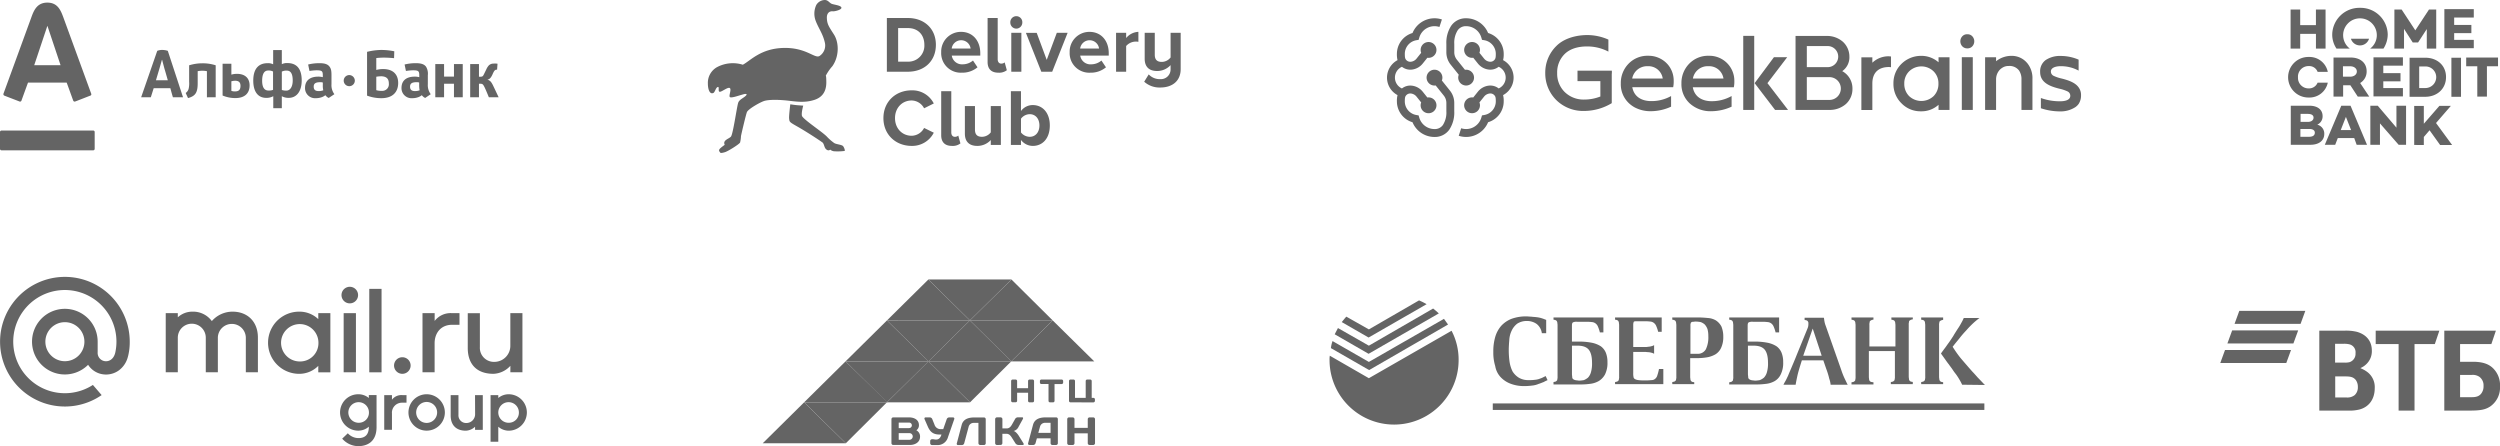 <svg xmlns="http://www.w3.org/2000/svg" width="957.092" height="170.81" viewBox="0 0 957.092 170.81">
  <g id="Сгруппировать_1015" data-name="Сгруппировать 1015" transform="translate(-480 -2856)">
    <path id="Alphabank" d="M18.45,18c3.829,0,5.063,2.765,6.084,5.531.425,1.149,10.423,28.547,10.721,29.356a.545.545,0,0,1-.34.723c-.383.128-5.531,2.17-5.829,2.255a.587.587,0,0,1-.723-.34c-.128-.3-2.255-6.254-2.51-6.892H11.047c-.255.681-2.425,6.637-2.51,6.892a.569.569,0,0,1-.723.34c-.3-.128-5.531-2.127-5.829-2.255a.606.606,0,0,1-.34-.723c.383-1.021,10.211-27.952,10.721-29.356C13.344,20.808,14.621,18,18.45,18ZM.879,66.969a.573.573,0,0,0-.553.6v6.382a.573.573,0,0,0,.553.6H36.02a.573.573,0,0,0,.553-.6V67.564a.573.573,0,0,0-.553-.6ZM18.45,26.934l-5.02,15.018H23.512l-5.02-15.018ZM149.188,48.972a2.518,2.518,0,0,1-2.68,2.808,6.705,6.705,0,0,1-2.127-.255V46.377a11.73,11.73,0,0,1,2.127-.17C148.295,46.335,149.188,47.143,149.188,48.972Zm3.574-.213c0-3.148-1.829-5.318-5.743-5.318a9.77,9.77,0,0,0-2.638.34V39.23a24.161,24.161,0,0,1,2.936-.17c1.149,0,2.6.085,3.871.213l.085-2.638a25.143,25.143,0,0,0-5.148-.51,23.944,23.944,0,0,0-5.276.723V53.61a15.581,15.581,0,0,0,5.488.979C150.55,54.588,152.762,52.333,152.762,48.76Zm-40.375-.936c0,2.34-.936,3.871-2.467,3.871a5.014,5.014,0,0,1-1.7-.255V44.42a3.6,3.6,0,0,1,1.872-.383C111.622,43.995,112.387,45.271,112.387,47.824Zm-11.7.085c0-2.553.766-3.914,2.3-3.914a3.6,3.6,0,0,1,1.872.383V51.4a4.15,4.15,0,0,1-1.7.255C101.411,51.7,100.688,50.249,100.688,47.909Zm7.53,10.509V53.823a5.114,5.114,0,0,0,2.68.638c2.85,0,4.935-2.34,4.935-6.68,0-4.637-2.085-6.637-5.488-6.637a4.339,4.339,0,0,0-2.127.425v-5.4H104.9v5.446a4.338,4.338,0,0,0-2.127-.425c-3.4,0-5.488,2.085-5.488,6.68,0,4.3,1.872,6.594,4.935,6.594a5.176,5.176,0,0,0,2.723-.638v4.595ZM82.9,54.248V42a16.16,16.16,0,0,0-5.105-.766A17.2,17.2,0,0,0,72.736,42v6.3a9.072,9.072,0,0,1-.213,2.765,2.915,2.915,0,0,1-1.106,1.532l.893,1.957c2.68-.766,3.7-1.915,3.7-5.658V44.25a9.646,9.646,0,0,1,1.787-.17,9.231,9.231,0,0,1,1.744.17v10Zm41.183-2.68a4.894,4.894,0,0,1-1.787.3c-1.191,0-1.872-.468-1.872-1.7,0-1.276.851-1.7,2.51-1.7a2.858,2.858,0,0,1,.979.128v.936A7.8,7.8,0,0,0,124.087,51.568Zm4.254,1.489a5.735,5.735,0,0,1-1.106-3.829V45.782c0-1.829-.213-2.51-.723-3.233-.681-.936-1.787-1.361-3.914-1.361a17.745,17.745,0,0,0-4.3.51l.51,2.468a21.906,21.906,0,0,1,2.638-.255c2.212,0,2.468.34,2.468,2v.638a6.892,6.892,0,0,0-1.7-.213c-3.361,0-5.105,1.617-5.105,4.34a3.842,3.842,0,0,0,4.169,3.914,6.7,6.7,0,0,0,2.468-.468,4.975,4.975,0,0,0,1.149-.681,3.35,3.35,0,0,0,1.276,1.064Zm32.632-1.489a4.893,4.893,0,0,1-1.787.3c-1.191,0-1.872-.468-1.872-1.7,0-1.276.851-1.7,2.51-1.7a2.7,2.7,0,0,1,.979.128v.936A10.317,10.317,0,0,0,160.973,51.568Zm4.255,1.489a5.734,5.734,0,0,1-1.106-3.829V45.782a5.182,5.182,0,0,0-.681-3.233c-.681-.936-1.829-1.361-3.914-1.361a17.746,17.746,0,0,0-4.3.51l.51,2.468a21.9,21.9,0,0,1,2.638-.255c2.212,0,2.467.34,2.467,2v.638a6.633,6.633,0,0,0-1.7-.213c-3.361,0-5.105,1.617-5.105,4.34a3.842,3.842,0,0,0,4.169,3.914,6.7,6.7,0,0,0,2.467-.468,4.975,4.975,0,0,0,1.149-.681A3.35,3.35,0,0,0,163.1,54.5ZM92.392,49.866c0,1.234-.425,2.127-2.042,2.127A3.728,3.728,0,0,1,88.9,51.78V48.122a6.076,6.076,0,0,1,1.447-.213C91.881,47.909,92.392,48.675,92.392,49.866ZM85.542,41.4V53.567a12.553,12.553,0,0,0,4.893.979c3.574,0,5.446-1.829,5.446-4.85,0-2.723-1.7-4.425-4.85-4.425a7.542,7.542,0,0,0-2.127.3V41.4ZM177.48,54.248V41.527h-3.361v4.807h-3.786V41.527h-3.361V54.248h3.361v-5.19h3.786v5.19Zm13.742,0s-1.829-3.914-2.255-4.765c-.51-.979-.979-1.7-2-1.957v-.042c.681-.128,1.234-.553,1.829-1.83.553-1.234.723-1.532,1.064-1.787a.864.864,0,0,1,.766-.17l.17-2.3a6.368,6.368,0,0,0-1.574-.043,2.444,2.444,0,0,0-1.829.766,5.647,5.647,0,0,0-.894,1.447c-.3.638-.553,1.149-.893,1.829s-.468.979-1.361.979h-.553v-4.85h-3.361V54.248h3.361v-5.19h.468c.936,0,1.106.255,1.617,1.234.6,1.191,1.7,3.956,1.7,3.956Zm-124.7,0H70.4L64.568,36.464a6.638,6.638,0,0,0-2.17-.34,4.9,4.9,0,0,0-1.872.34L54.357,54.248h3.7s.51-1.574,1.106-3.489h6.382C66.057,52.716,66.525,54.248,66.525,54.248Zm-6.509-6.467s1.064-3.574,1.234-4.127c.425-1.446,1.064-3.744,1.064-3.744H62.4s.6,2.382.979,3.7c.17.51,1.191,4.127,1.191,4.127H60.015Zm74.027-2.042a2.133,2.133,0,0,0-2.127,2.127,2.127,2.127,0,1,0,4.254,0A2.162,2.162,0,0,0,134.043,45.739Z" transform="translate(479.674 2839)" fill="#646464"/>
    <g id="Delivery_Club" transform="translate(751 2856)">
      <path id="Контур_1688" data-name="Контур 1688" d="M31.1,62.307c-.1-.908.453-5.379.453-5.379s1.1.186,2.17.3,2.781.212,2.781.212-.924,3.354-.388,4.12c1.241,1.77,8.025,6.14,9.581,7.895a19.182,19.182,0,0,0,2.547,2.218c.687.585,2.9.652,3.485,1.238.39.423.866,1.655.627,1.878a20.745,20.745,0,0,1-4.112.119,2.864,2.864,0,0,1-1.408-.62.958.958,0,0,1-1.139.146c-1.167-.583-.992-1.786-1.673-2.761-.39-.39-6.091-4.15-9.765-6.228C31.106,63.665,31.247,63.69,31.1,62.307ZM8.429,50.734c-.683-.609-3.207,1.558-3.928,1.4s-.016-1.946-.655-1.837c-.867.148-1.1,2.182-1.876,2.34C.714,53.112,0,51.226,0,48.976A6.85,6.85,0,0,1,3.517,42.7a12.861,12.861,0,0,1,9.868-.919c2.964-1.591,6.864-6.21,15.549-6.426S40.871,39.5,42.717,38.453a4.8,4.8,0,0,0,2.069-5.147c-.769-3.362-2.261-5.191-3.456-8.185a7.832,7.832,0,0,1,.154-6.18,3.876,3.876,0,0,1,3-1.925c1.552-.174,1.961,1.134,3.047,1.491s3.408.577,3.589,1.407-2.6,1.483-3.236,1.415c-1.479-.159-2.412.839-2.332,2.6.1,2.242.621,3.043,2.682,6.235s2.042,8.5-.59,12.2a18.233,18.233,0,0,0-2.3,3.238c-.472.991,0-1.006,0,2.949s-1.988,5.859-4.586,6.695c-3.5,1.125-6.517.7-9.606.339-4.274-.505-7.618-.446-9.364,0-1.513.388-6.247,3.067-6.83,4.314-.309.673-1.98,7.679-2.286,9.217a11.7,11.7,0,0,1-.347,2.456c-.32.623-4.216,3.087-5.538,3.593-.609.234-1.84.533-1.986.318-.862-1-.859-1.226,1.646-3.039-.875-1.82,1.649-2.265,2.392-3.162.81-.976,2.28-11.607,2.784-12.991s2.47-1.861,3.267-3.093c-.377-.437-.9-.2-2.281.184-1.185.335-3.66,1.219-4.185.777S9.112,51.343,8.429,50.734Z" transform="translate(0 -17)" fill="#646464" fill-rule="evenodd"/>
      <path id="Контур_1689" data-name="Контур 1689" d="M42.627,41.274H34.6V20.709h8c6.357,0,10.768,4.1,10.768,10.267C53.365,37.2,48.954,41.274,42.627,41.274ZM42.6,37.42a6.124,6.124,0,0,0,6.357-6.444c0-3.607-2.19-6.413-6.327-6.413H38.916V37.42Zm20.654,4.224A7.489,7.489,0,0,1,55.4,33.813a7.549,7.549,0,0,1,7.6-7.8c4.41,0,7.361,3.33,7.361,8.171v.925H59.448a3.951,3.951,0,0,0,4.228,3.33,6.1,6.1,0,0,0,3.893-1.449l1.734,2.59A9.079,9.079,0,0,1,63.251,41.644Zm3.407-9.25a3.651,3.651,0,0,0-7.24,0ZM77.3,41.644c-2.707,0-4.137-1.418-4.137-4.1V20.709H77.03V36.5c0,.956.487,1.665,1.338,1.665a1.928,1.928,0,0,0,1.338-.463l.821,2.991A4.785,4.785,0,0,1,77.3,41.644Zm6.844-16.866a2.321,2.321,0,0,1-2.281-2.343,2.3,2.3,0,1,1,4.593,0A2.327,2.327,0,0,1,84.148,24.779Zm1.947,16.5H82.231V26.382h3.863Zm11.8,0H93.729l-5.9-14.892h4.137L95.8,36.742l3.863-10.36H103.8Zm14.54.37a7.489,7.489,0,0,1-7.848-7.831,7.549,7.549,0,0,1,7.6-7.8c4.41,0,7.361,3.33,7.361,8.171v.925h-10.92a3.951,3.951,0,0,0,4.228,3.33,6.1,6.1,0,0,0,3.893-1.449l1.734,2.59A9.079,9.079,0,0,1,112.436,41.644Zm3.407-9.25a3.651,3.651,0,0,0-7.24,0Zm10.372,8.88h-3.863V26.382h3.863v2a6.413,6.413,0,0,1,4.684-2.374v3.823a4.941,4.941,0,0,0-4.684,1.6Zm13.049,6.043a8.783,8.783,0,0,1-6.144-2.22l1.734-2.806a5.746,5.746,0,0,0,4.41,1.819,3.715,3.715,0,0,0,3.954-3.823V38.746A6.945,6.945,0,0,1,138.048,41c-3.224,0-4.745-1.788-4.745-4.687V26.382h3.863v8.387c0,2.066,1.065,2.744,2.707,2.744a4.306,4.306,0,0,0,3.346-1.7V26.382h3.863V40.288C147.082,44.759,143.949,47.318,139.264,47.318ZM44.109,69.675c-6.114,0-10.829-4.317-10.829-10.637C33.281,52.686,38,48.4,44.109,48.4a9.206,9.206,0,0,1,8.456,5.026l-3.711,1.85a5.482,5.482,0,0,0-4.745-2.991c-3.711,0-6.388,2.867-6.388,6.752S40.4,65.79,44.109,65.79A5.482,5.482,0,0,0,48.855,62.8l3.711,1.819A9.28,9.28,0,0,1,44.109,69.675Zm15.43,0c-2.707,0-4.137-1.418-4.137-4.1V48.739h3.863V64.525c0,.956.487,1.665,1.338,1.665a1.928,1.928,0,0,0,1.338-.463l.821,2.991A4.785,4.785,0,0,1,59.54,69.675Zm18.707-.37H74.383V67.424a6.945,6.945,0,0,1-5.171,2.251c-3.224,0-4.745-1.788-4.745-4.687V54.412H68.33v9.034c0,2.066,1.065,2.744,2.707,2.744a4.306,4.306,0,0,0,3.346-1.7V54.412h3.863Zm7.7-4.779a4.341,4.341,0,0,0,3.346,1.665c2.22,0,3.711-1.758,3.711-4.348,0-2.559-1.49-4.317-3.711-4.317a4.3,4.3,0,0,0-3.346,1.727Zm0,4.779H82.079V48.739h3.863v7.585a5.547,5.547,0,0,1,4.532-2.282c3.741,0,6.509,2.96,6.509,7.8,0,5-2.8,7.832-6.509,7.832a5.677,5.677,0,0,1-4.532-2.282Z" transform="translate(33.924 -13.816)" fill="#646464" fill-rule="evenodd"/>
    </g>
    <g id="GB" transform="translate(1011 2863)">
      <path id="Контур_1690" data-name="Контур 1690" d="M66.305,27.857a10.065,10.065,0,0,0-7.5,3.026,10.536,10.536,0,0,0-2.986,7.586,9.961,9.961,0,0,0,3.228,7.666,11.8,11.8,0,0,0,8.352,2.945,18.832,18.832,0,0,0,7.626-1.735V43.271a15.452,15.452,0,0,1-7.626,1.977c-3.349,0-6.537-1.453-7.222-5.326h15.7a10.736,10.736,0,0,0,.2-2.381,9.557,9.557,0,0,0-9.765-9.684Zm-.121,3.995a5.528,5.528,0,0,1,5.729,4.721h-11.7A5.726,5.726,0,0,1,66.184,31.852Z" transform="translate(56.894 -13.505)" fill="#646464"/>
      <path id="Контур_1691" data-name="Контур 1691" d="M100.264,27.953a9.025,9.025,0,0,0-6.133,2.461V28.357h-4.2V48.531h4.2V38.4c0-4.721,2.945-6.335,6.375-6.335a6.214,6.214,0,0,1,.767.081V28.034C100.909,27.993,100.465,27.953,100.264,27.953Z" transform="translate(91.673 -13.408)" fill="#646464"/>
      <path id="Контур_1692" data-name="Контур 1692" d="M74.657,37.979l7.5-9.845H77.078l-7.384,9.926,7.828,10.249h4.963L74.577,38.019Z" transform="translate(71.042 -13.224)" fill="#646464"/>
      <path id="Контур_1693" data-name="Контур 1693" d="M71.735,24.077h-4.2V52.443h4.2Z" transform="translate(68.845 -17.358)" fill="#646464"/>
      <path id="Контур_1694" data-name="Контур 1694" d="M55.5,38.658V37.568H42.347v3.995H51.1v5.891a16.842,16.842,0,0,1-6.214,1.17,10.315,10.315,0,0,1-7.5-2.945,9.822,9.822,0,0,1-2.824-7.223,9.79,9.79,0,0,1,2.824-7.222c1.9-1.9,4.842-2.945,8.594-2.945a17.424,17.424,0,0,1,8.191,1.977v-4.6a20.012,20.012,0,0,0-8.191-1.735c-4.761.04-9.119,1.533-11.741,4.2A14.218,14.218,0,0,0,30,38.456a14.379,14.379,0,0,0,4.237,10.37,14.608,14.608,0,0,0,10.612,4.156A20.513,20.513,0,0,0,55.46,50V38.658Z" transform="translate(30.58 -17.508)" fill="#646464"/>
      <path id="Контур_1695" data-name="Контур 1695" d="M61.954,30.8a9.769,9.769,0,0,0-7.142-2.946,10.065,10.065,0,0,0-7.5,3.026,10.536,10.536,0,0,0-2.986,7.586,9.961,9.961,0,0,0,3.228,7.666,10.993,10.993,0,0,0,2.1,1.493,12.951,12.951,0,0,0,6.294,1.453,18.831,18.831,0,0,0,7.626-1.735V43.271a14.076,14.076,0,0,1-1.573.767,15.268,15.268,0,0,1-6.052,1.17c-3.349,0-6.537-1.453-7.222-5.326H64.375a10.734,10.734,0,0,0,.2-2.381,9.486,9.486,0,0,0-2.5-6.577C62.035,30.924,61.995,30.883,61.954,30.8Zm-1.574,5.77h-11.7a5.818,5.818,0,0,1,5.972-4.721A5.528,5.528,0,0,1,60.38,36.573Z" transform="translate(45.179 -13.505)" fill="#646464"/>
      <path id="Контур_1696" data-name="Контур 1696" d="M113.172,28.133h-4.2V48.308h4.2Z" transform="translate(111.083 -13.224)" fill="#646464"/>
      <path id="Контур_1697" data-name="Контур 1697" d="M111.36,23.777a2.465,2.465,0,0,0-1.9.767,2.827,2.827,0,0,0,0,3.873,2.524,2.524,0,0,0,1.9.767,2.464,2.464,0,0,0,1.9-.767,2.827,2.827,0,0,0,0-3.873A2.464,2.464,0,0,0,111.36,23.777Z" transform="translate(110.798 -17.664)" fill="#646464"/>
      <path id="Контур_1698" data-name="Контур 1698" d="M139.478,42.944a4.838,4.838,0,0,0-.927-3.026c-1.252-1.775-3.673-2.663-6.335-3.349a14.767,14.767,0,0,1-3.189-1.049,1.824,1.824,0,0,1-1.088-1.695h0c0-1.372,1.694-2.017,3.752-2.017a14.163,14.163,0,0,1,6.86,1.695v-4.2a17.251,17.251,0,0,0-6.86-1.412,9.746,9.746,0,0,0-5.81,1.614,5.316,5.316,0,0,0-2.058,4.519c0,3.914,3.388,5.407,7.262,6.375a14.779,14.779,0,0,1,3.189,1.049,1.826,1.826,0,0,1,1.088,1.695c0,1.412-1.492,2.1-3.954,2.1a21.344,21.344,0,0,1-7.3-1.251v3.914a23.1,23.1,0,0,0,7.3,1.211,10.364,10.364,0,0,0,5.931-1.654,5.258,5.258,0,0,0,1.252-1.251A5.847,5.847,0,0,0,139.478,42.944Z" transform="translate(126.218 -13.468)" fill="#646464"/>
      <path id="Контур_1699" data-name="Контур 1699" d="M95.326,37.574a6.457,6.457,0,0,0,2.744-5.528,7.717,7.717,0,0,0-2.461-5.689,9.2,9.2,0,0,0-6.214-2.26H77.451V52.422H90.4a9.38,9.38,0,0,0,6.375-2.3,7.707,7.707,0,0,0,2.461-5.81A7.5,7.5,0,0,0,95.326,37.574Zm-13.557-9.6h8.07a4.036,4.036,0,0,1,0,8.07h-8.07Zm8.836,20.618H81.769V39.874h8.836a4.361,4.361,0,0,1,0,8.715Z" transform="translate(78.949 -17.338)" fill="#646464"/>
      <path id="Контур_1700" data-name="Контур 1700" d="M122.428,31.747a4.561,4.561,0,0,1,3.954,1.735,5.857,5.857,0,0,1,.929,3.47v11.62h4.2V36.791a9.047,9.047,0,0,0-2.017-6.174l-.081-.081a7.615,7.615,0,0,0-5.89-2.663,9.384,9.384,0,0,0-5.933,2.058V28.4h-4.2V48.572h4.2V36.952a5.451,5.451,0,0,1,1.05-3.309,4.616,4.616,0,0,1,1.21-1.13A4.359,4.359,0,0,1,122.428,31.747Z" transform="translate(115.582 -13.489)" fill="#646464"/>
      <path id="Контур_1701" data-name="Контур 1701" d="M113.28,30.335a9.951,9.951,0,0,0-6.779-2.461,10.675,10.675,0,0,0-8.876,4.842c-.081.121-.161.282-.242.4a10.418,10.418,0,0,0-1.372,5.366,10.288,10.288,0,0,0,3.067,7.545A10.081,10.081,0,0,0,106.5,49.1a9.657,9.657,0,0,0,6.779-2.5v1.977h4.2V28.4h-4.2Zm-1.9,12.952a6.83,6.83,0,0,1-9.361,0,6.542,6.542,0,0,1-1.856-4.761,6.386,6.386,0,0,1,1.856-4.721,6.725,6.725,0,0,1,9.361,0,6.389,6.389,0,0,1,1.856,4.721A6.545,6.545,0,0,1,111.384,43.287Z" transform="translate(97.868 -13.489)" fill="#646464"/>
      <path id="Контур_1702" data-name="Контур 1702" d="M15.6,25.337a8.894,8.894,0,0,0-1.316,5.257V33.77a4.544,4.544,0,0,0,1,2.838l3.092,3.864a3.064,3.064,0,0,1,.456-.034A3.027,3.027,0,1,1,16,42.365L12.909,38.5A7.573,7.573,0,0,1,11.25,33.77V30.594a11.83,11.83,0,0,1,1.9-7.048,6.775,6.775,0,0,1,5.67-2.8,9.088,9.088,0,0,1,8.409,5.638,8.332,8.332,0,0,1,5.979,7.993,8.867,8.867,0,0,1-.24,2.395,7.575,7.575,0,0,1,0,13.385,8.866,8.866,0,0,1,.24,2.395,8.333,8.333,0,0,1-5.979,7.993,9.1,9.1,0,0,1-11.249,5.184l.946-2.877a6.068,6.068,0,0,0,7.7-4.023l.267-.9.92-.163a5.3,5.3,0,0,0,4.366-5.219c0-1.317-.1-1.8-.468-2.243a2.076,2.076,0,0,0-1.907-.757,3.212,3.212,0,0,0-2.11,1.187l-1.78,2.225a3.03,3.03,0,1,1-2.822-1.926,3.06,3.06,0,0,1,.456.034l1.78-2.226a6.238,6.238,0,0,1,4.154-2.307,5.132,5.132,0,0,1,3.792,1.076,4.546,4.546,0,0,0,0-8.3,5.132,5.132,0,0,1-3.792,1.076,6.24,6.24,0,0,1-4.154-2.307l-1.78-2.225a3.065,3.065,0,0,1-.456.034,3.027,3.027,0,1,1,2.822-1.926l1.78,2.225a3.213,3.213,0,0,0,2.11,1.187,2.076,2.076,0,0,0,1.907-.757c.366-.445.468-.926.468-2.243a5.3,5.3,0,0,0-4.366-5.219L24.9,29l-.267-.9a6.061,6.061,0,0,0-5.807-4.324A3.754,3.754,0,0,0,15.6,25.337Z" transform="translate(11.468 -20.75)" fill="#646464"/>
      <path id="Контур_1703" data-name="Контур 1703" d="M13.08,52.966A3.03,3.03,0,1,0,15.9,51.04a3.063,3.063,0,0,0-.456.034l-1.78-2.225a6.24,6.24,0,0,0-4.154-2.307A5.132,5.132,0,0,0,5.72,47.618a4.546,4.546,0,0,1,0-8.3,5.132,5.132,0,0,0,3.792,1.076,6.239,6.239,0,0,0,4.154-2.307l1.78-2.226a3.029,3.029,0,1,0-2.573-2.995,3.021,3.021,0,0,0,.207,1.1L11.3,36.194a3.212,3.212,0,0,1-2.11,1.187,2.076,2.076,0,0,1-1.907-.757c-.366-.445-.468-.926-.468-2.243a5.3,5.3,0,0,1,4.366-5.219L12.1,29l.267-.9a6.068,6.068,0,0,1,7.7-4.023l.946-2.877A9.1,9.1,0,0,0,9.765,26.388a8.332,8.332,0,0,0-5.979,7.993,8.869,8.869,0,0,0,.24,2.395,7.575,7.575,0,0,0,0,13.385,8.867,8.867,0,0,0-.24,2.395,8.332,8.332,0,0,0,5.979,7.993,9.089,9.089,0,0,0,8.409,5.638,6.775,6.775,0,0,0,5.67-2.8,11.83,11.83,0,0,0,1.9-7.048V53.165a7.573,7.573,0,0,0-1.659-4.73L21,44.57A3.029,3.029,0,1,0,18.174,46.5a3.063,3.063,0,0,0,.456-.034l3.092,3.864a4.544,4.544,0,0,1,1,2.838v3.176A8.894,8.894,0,0,1,21.4,61.6a3.754,3.754,0,0,1-3.228,1.558,6.061,6.061,0,0,1-5.807-4.324l-.267-.9-.92-.163a5.3,5.3,0,0,1-4.366-5.219c0-1.317.1-1.8.468-2.243a2.076,2.076,0,0,1,1.907-.757,3.213,3.213,0,0,1,2.11,1.187Z" transform="translate(0 -20.75)" fill="#646464"/>
    </g>
    <g id="Home" transform="translate(1356 2859)">
      <path id="Контур_1704" data-name="Контур 1704" d="M26.638,52.728,23.8,48.383H21.039v4.345H17.355V37.769h6.518c3.684,0,6.163,1.994,6.163,5.272a5.089,5.089,0,0,1-2.479,4.488l3.471,5.2ZM20.97,45.106h2.763c1.416,0,2.551-.783,2.551-1.994s-1.134-1.994-2.551-1.994H20.97Zm15.444-1.353H43v3.135H36.414v2.565h7.51v3.206H32.659V37.7H43.923V40.9h-7.51Zm24.016,1.5c0,4.417-3.33,7.551-8.005,7.551H46.473V37.841h5.951C57.1,37.841,60.43,40.831,60.43,45.249Zm-3.755,0a4.1,4.1,0,0,0-4.251-4.06H50.157v8.263h2.268A4.169,4.169,0,0,0,56.675,45.249Zm9.492-7.408V52.8H62.484V37.841Zm14.169,3.276h-4.25V52.728H72.4V41.117h-4.25V37.769H80.337ZM11.264,47.386a3.516,3.516,0,0,1-3.4,2.208,4.031,4.031,0,0,1-4.109-4.274,4.031,4.031,0,0,1,4.109-4.274,3.423,3.423,0,0,1,3.4,2.209h3.9a7.16,7.16,0,0,0-7.3-5.7,7.766,7.766,0,1,0,0,15.53,7.16,7.16,0,0,0,7.3-5.7Zm2.55,19.661c0,2.494-1.983,4.131-5.313,4.131H.992V56.218H8.076c3.259,0,5.1,1.568,5.1,3.99a3.464,3.464,0,0,1-2.054,3.277A3.483,3.483,0,0,1,13.814,67.047ZM4.746,59.281v3.135H7.51c1.416,0,2.2-.712,2.2-1.637s-.779-1.425-2.2-1.425H4.746ZM10.2,66.549c0-.927-.779-1.425-2.125-1.425h-3.4v2.992h3.33C9.563,68.115,10.2,67.474,10.2,66.549Zm15.09,2.065h-6.3l-.993,2.565H14.026l6.306-14.96h3.541l6.306,14.96H26.213Zm-1.2-3.063L22.1,60.494,20.12,65.551Zm21.04-9.332v14.96H42.294l-7.157-8.192v8.192H31.455V56.218h2.833l7.157,8.407V56.217Zm9,9.4-2.2,2.563v3.065H48.245V56.292h3.684V63.13l5.952-6.839h4.391L56.6,62.845l6.163,8.407h-4.6ZM14.311,19.39v14.96H10.627V28.721H4.6v5.629H.921V19.39H4.6v5.984h6.022V19.39Zm42.435,14.96H53.062V26.87L49.732,32H47.678l-3.33-5.2v7.551H40.664V19.39h2.763l5.243,7.978,5.24-7.978h2.763v14.96Zm6.8-9.047h6.588v3.132H63.547V31h7.51v3.206H59.792V19.247H71.057v3.206h-7.51Z" transform="translate(0 -18.749)" fill="#646464"/>
      <path id="Контур_1705" data-name="Контур 1705" d="M18.977,19A10.406,10.406,0,0,0,8.35,29.187,9.545,9.545,0,0,0,9.98,34.6h5.1a6.446,6.446,0,1,1,7.793,0h5.1A10.131,10.131,0,0,0,29.6,29.187,10.4,10.4,0,0,0,18.977,19Z" transform="translate(8.511 -19)" fill="#646464"/>
      <path id="Контур_1706" data-name="Контур 1706" d="M11.893,24.856a3.632,3.632,0,0,0,6.943,0Z" transform="translate(12.123 -13.031)" fill="#646464"/>
    </g>
    <g id="Mail" transform="translate(480 2962)">
      <path id="Контур_1707" data-name="Контур 1707" d="M67.146,24.027h-4.7V55.973h4.7Z" transform="translate(78.926 -19.438)" fill="#646464"/>
      <path id="Контур_1708" data-name="Контур 1708" d="M69.808,35.589a3.173,3.173,0,1,0,3.176,3.173A3.168,3.168,0,0,0,69.808,35.589Z" transform="translate(84.219 -4.825)" fill="#646464"/>
      <path id="Контур_1709" data-name="Контур 1709" d="M76.084,39.66c0-3.811,2.288-7.077,6.725-7.077h2.8V28.135h-2.8a7.707,7.707,0,0,0-6.678,2.939l-.031.047V28.135H71.446v22.63h4.639Z" transform="translate(90.302 -14.246)" fill="#646464"/>
      <path id="Контур_1710" data-name="Контур 1710" d="M62.814,28.135h-4.7v22.63h4.7Z" transform="translate(73.451 -14.246)" fill="#646464"/>
      <path id="Контур_1711" data-name="Контур 1711" d="M60.924,30.022a3.173,3.173,0,1,0-3.175-3.173A3.168,3.168,0,0,0,60.924,30.022Z" transform="translate(72.99 -19.881)" fill="#646464"/>
      <path id="Контур_1712" data-name="Контур 1712" d="M64.565,30.743a10.429,10.429,0,0,0-7.332-2.862,11.9,11.9,0,1,0,0,23.8,10.208,10.208,0,0,0,7.332-3.049V51.1h4.623V28.456H64.565ZM57.388,46.949a7.155,7.155,0,1,1,7.238-7.17A7.02,7.02,0,0,1,57.388,46.949Z" transform="translate(57.287 -14.567)" fill="#646464"/>
      <path id="Контур_1713" data-name="Контур 1713" d="M88.951,51.356a9.205,9.205,0,0,0,6.46-3.064c.015.855,0,1.633,0,2.473h4.623V28.135H95.4V40.562a6.132,6.132,0,0,1-6.149,6.221,5.365,5.365,0,0,1-5.51-5.677V28.151H79.1V41.5C79.114,47.467,82.336,51.356,88.951,51.356Z" transform="translate(99.974 -14.246)" fill="#646464"/>
      <path id="Контур_1714" data-name="Контур 1714" d="M53.616,27.881a10.506,10.506,0,0,0-7.939,3.608,8.873,8.873,0,0,0-7.409-3.608,8.21,8.21,0,0,0-5.619,2.162V28.456H28.025v22.63h4.623V37.85a5.355,5.355,0,0,1,10.71,0V51.086h4.623V37.85a5.355,5.355,0,0,1,10.709,0V51.086h4.623V37.85C63.345,31.785,59.407,27.881,53.616,27.881Z" transform="translate(35.422 -14.567)" fill="#646464"/>
      <path id="Контур_1715" data-name="Контур 1715" d="M67.964,43.718l-.031.031V41.992H64.975V55.274h2.958V49.053A3.827,3.827,0,0,1,71.871,44.9h1.635V41.992H71.871A4.527,4.527,0,0,0,67.964,43.718Z" transform="translate(82.124 3.268)" fill="#646464"/>
      <path id="Контур_1716" data-name="Контур 1716" d="M85.566,49.262a3.356,3.356,0,0,1-3.378,3.406,2.926,2.926,0,0,1-3-3.1V42H76.21v7.792c0,3.686,2.117,5.817,5.79,5.817a5.424,5.424,0,0,0,3.549-1.524v1.2h2.958V42H85.534Z" transform="translate(96.324 3.277)" fill="#646464"/>
      <path id="Контур_1717" data-name="Контур 1717" d="M76.04,41.847a6.968,6.968,0,1,0,6.974,6.968A6.979,6.979,0,0,0,76.04,41.847Zm0,10.981a4.013,4.013,0,1,1,4.016-4.013A4.024,4.024,0,0,1,76.04,52.828Z" transform="translate(87.295 3.086)" fill="#646464"/>
      <path id="Контур_1718" data-name="Контур 1718" d="M89.96,41.847a6.259,6.259,0,0,0-4.047,1.431v-1.1H82.956V60.029h2.958V54.274A6.106,6.106,0,0,0,89.96,55.8a6.976,6.976,0,0,0,0-13.951Zm-.093,10.918A3.943,3.943,0,1,1,93.8,48.815,3.846,3.846,0,0,1,89.867,52.766Z" transform="translate(104.85 3.086)" fill="#646464"/>
      <path id="Контур_1719" data-name="Контур 1719" d="M68.522,43.278a6.259,6.259,0,0,0-4.047-1.431,6.968,6.968,0,1,0,0,13.936,6.107,6.107,0,0,0,4.047-1.524v.264c-.047,2.722-1.37,4.106-3.954,4.106h-.031A5.493,5.493,0,0,1,60.584,56.9l-.109-.109-2.148,2.053.093.109a8.286,8.286,0,0,0,6.04,2.769h.14c2.522-.047,6.756-1.026,6.88-7.092V42.158H68.522Zm-3.954,9.487a3.943,3.943,0,1,1,4-3.951A3.858,3.858,0,0,1,64.569,52.766Z" transform="translate(72.678 3.086)" fill="#646464"/>
      <path id="Контур_1720" data-name="Контур 1720" d="M32.315,46.807a7.472,7.472,0,1,1-7.472-7.466A7.471,7.471,0,0,1,32.315,46.807ZM24.844,22A24.815,24.815,0,1,0,38.837,67.306l.078-.047-3.347-3.888-.062.031a19.755,19.755,0,1,1,8.608-12.349c-.623,2.566-2.413,3.344-3.767,3.235a3.186,3.186,0,0,1-2.958-3.437V46.807a12.564,12.564,0,1,0-3.658,8.85,8.084,8.084,0,0,0,6.211,3.7c.218.015.451.031.669.031a8.449,8.449,0,0,0,5.043-1.7,9.309,9.309,0,0,0,3.207-4.728c.093-.311.28-1.042.28-1.042v-.031a22.108,22.108,0,0,0,.529-5.086A24.835,24.835,0,0,0,24.844,22Z" transform="translate(0 -22)" fill="#646464"/>
    </g>
    <g id="NTU" transform="translate(772 2963)">
      <path id="Контур_1721" data-name="Контур 1721" d="M21.007,46.547l15.9-15.722,15.9,15.722Z" transform="translate(26.552 0.474)" fill="#646464"/>
      <path id="Контур_1722" data-name="Контур 1722" d="M0,53.445,15.856,37.769l15.95,15.675Z" transform="translate(0 9.251)" fill="#646464"/>
      <path id="Контур_1723" data-name="Контур 1723" d="M38.707,37.769,22.954,53.445,7,37.769Z" transform="translate(8.852 9.251)" fill="#646464"/>
      <path id="Контур_1724" data-name="Контур 1724" d="M14.006,39.594l15.851-15.67,15.95,15.67Z" transform="translate(17.702 -8.249)" fill="#646464"/>
      <path id="Контур_1725" data-name="Контур 1725" d="M28.011,39.6l15.9-15.68,15.9,15.68Z" transform="translate(35.404 -8.255)" fill="#646464"/>
      <path id="Контур_1726" data-name="Контур 1726" d="M52.762,23.919,36.91,39.6l-15.9-15.67Z" transform="translate(26.552 -8.255)" fill="#646464"/>
      <path id="Контур_1727" data-name="Контур 1727" d="M66.742,23.929,50.865,39.6,35.034,23.919Z" transform="translate(44.28 -8.255)" fill="#646464"/>
      <path id="Контур_1728" data-name="Контур 1728" d="M7,46.521,22.855,30.846,38.9,46.521Z" transform="translate(8.852 0.5)" fill="#646464"/>
      <path id="Контур_1729" data-name="Контур 1729" d="M45.76,30.846l-15.9,15.675L14.006,30.846Z" transform="translate(17.702 0.5)" fill="#646464"/>
      <path id="Контур_1730" data-name="Контур 1730" d="M59.714,30.846,43.935,46.521l-15.9-15.675Z" transform="translate(35.43 0.5)" fill="#646464"/>
      <path id="Контур_1731" data-name="Контур 1731" d="M21.007,32.675,36.864,17l15.9,15.665Z" transform="translate(26.552 -17)" fill="#646464"/>
      <path id="Контур_1732" data-name="Контур 1732" d="M35.034,32.665,50.937,17l15.8,15.675Z" transform="translate(44.28 -17)" fill="#646464"/>
      <path id="Контур_1733" data-name="Контур 1733" d="M59.812,17l-15.9,15.665L28.011,17Z" transform="translate(35.404 -17)" fill="#646464"/>
      <path id="Контур_1734" data-name="Контур 1734" d="M21.767,41.01a.694.694,0,0,1,.694-.694h5.994c1.891,0,3.838.813,3.838,3a2.322,2.322,0,0,1-.995,1.948,2.637,2.637,0,0,1,1.419,2.445c0,2.1-1.844,3.17-3.911,3.17H22.461a.694.694,0,0,1-.694-.694Zm2.782,1.3v2.113h3.942a1.057,1.057,0,1,0,0-2.113Zm0,4.046v2.538H28.76a1.274,1.274,0,0,0,0-2.538Z" transform="translate(27.512 12.47)" fill="#646464"/>
      <path id="Контур_1735" data-name="Контур 1735" d="M30.47,48.669c.409,0,.8.135,1.238.135h.145c.964,0,1.647-.637,2.01-1.917h-.637c-2.59,0-3.73-1.036-4.662-3.217L27.4,41.013c-.166-.394.031-.694.409-.694h1.554a1.036,1.036,0,0,1,.979.663l.844,2.072a2.441,2.441,0,0,0,2.45,1.766h.907l1.331-3.807a.985.985,0,0,1,.922-.679h1.5a.471.471,0,0,1,.466.663l-2.4,6.89a4.089,4.089,0,0,1-4.336,3.02H30.242a.694.694,0,0,1-.694-.694v-.829a.684.684,0,0,1,.694-.694Z" transform="translate(34.561 12.473)" fill="#646464"/>
      <path id="Контур_1736" data-name="Контур 1736" d="M43.212,50.879h-1.4a.694.694,0,0,1-.694-.694v-7.77h-1.8A1.948,1.948,0,0,0,37.369,43.9l-1.694,6.315a.948.948,0,0,1-.875.694H33.307a.482.482,0,0,1-.482-.622L34.7,43.2c.622-2.341,2.751-2.87,4.9-2.87h3.688a.674.674,0,0,1,.622.694v9.185a.678.678,0,0,1-.431.627A.671.671,0,0,1,43.212,50.879Z" transform="translate(41.463 12.484)" fill="#646464"/>
      <path id="Контур_1737" data-name="Контур 1737" d="M40,50.9a.7.7,0,0,1-.694-.71V41.024a.7.7,0,0,1,.694-.71h1.388a.7.7,0,0,1,.694.71v3.533h1.6c.86,0,1.482-.44,2.072-1.5l1.15-2.041a1.249,1.249,0,0,1,1.036-.71h1.709c.378,0,.451.3.228.71l-1.6,2.9a2.906,2.906,0,0,1-1.906,1.632c.725.15,1.482,1.072,1.906,1.72L50.114,50.2c.244.394.135.694-.259.694H48.161a1.518,1.518,0,0,1-1.134-.694l-1.3-2.072c-.559-.891-1.119-1.513-2.072-1.513H42.069V50.2a.689.689,0,0,1-.694.678Z" transform="translate(49.676 12.461)" fill="#646464"/>
      <path id="Контур_1738" data-name="Контур 1738" d="M46.769,43.186c.622-2.341,2.751-2.87,4.9-2.87h3.973a.658.658,0,0,1,.637.679V50.21a.689.689,0,0,1-.694.679H54.193a.684.684,0,0,1-.694-.694v-1.86H48.251l-.518,1.86a.948.948,0,0,1-.875.694h-1.45a.518.518,0,0,1-.518-.679Zm2.026,3.067h4.7V42.4H51.4a1.948,1.948,0,0,0-1.948,1.482Z" transform="translate(56.704 12.47)" fill="#646464"/>
      <path id="Контур_1739" data-name="Контур 1739" d="M59.35,46.418H54.274V50.21a.689.689,0,0,1-.694.679H52.2a.7.7,0,0,1-.71-.694V41.01a.694.694,0,0,1,.71-.694h1.378a.694.694,0,0,1,.694.694v3.326H59.35V41.01a.694.694,0,0,1,.694-.694h1.378a.7.7,0,0,1,.71.694v9.184a.7.7,0,0,1-.71.694H60.05a.69.69,0,0,1-.49-.194.689.689,0,0,1-.209-.484Z" transform="translate(65.082 12.47)" fill="#646464"/>
      <path id="Контур_1740" data-name="Контур 1740" d="M48.5,38.959H44.3v3.108a.57.57,0,0,1-.575.559H42.591a.585.585,0,0,1-.585-.575V34.493a.575.575,0,0,1,.585-.575h1.134a.57.57,0,0,1,.575.575v2.745h4.191V34.493a.57.57,0,0,1,.575-.575H50.2a.575.575,0,0,1,.585.575v7.584a.58.58,0,0,1-.174.409.582.582,0,0,1-.412.166H49.066a.57.57,0,0,1-.575-.559Z" transform="translate(53.092 4.384)" fill="#646464"/>
      <path id="Контур_1741" data-name="Контур 1741" d="M55.192,33.918a.565.565,0,0,1,.575.575v.575a.564.564,0,0,1-.575.575H52.473v6.444a.57.57,0,0,1-.575.559h-1.15a.57.57,0,0,1-.58-.559V35.638H47.448a.564.564,0,0,1-.575-.575v-.57a.564.564,0,0,1,.575-.575Z" transform="translate(59.244 4.384)" fill="#646464"/>
      <path id="Контур_1742" data-name="Контур 1742" d="M52.367,42.652a.58.58,0,0,1-.575-.575v-7.6a.57.57,0,0,1,.575-.56h1.15a.571.571,0,0,1,.575.575v6.434h4.092V34.478a.57.57,0,0,1,.575-.56h1.15a.57.57,0,0,1,.575.575v6.434h.663a.575.575,0,0,1,.565.585v.575a.58.58,0,0,1-.575.575Z" transform="translate(65.461 4.384)" fill="#646464"/>
      <path id="Контур_1743" data-name="Контур 1743" d="M42.026,39.594,57.9,23.924l15.9,15.67Z" transform="translate(53.118 -8.249)" fill="#646464"/>
    </g>
    <g id="Sberbank" transform="translate(989 2971)">
      <path id="Контур_1744" data-name="Контур 1744" d="M30.393,47.354a10.069,10.069,0,0,0,3.841,2.6,14.521,14.521,0,0,0,5.5.934,23.9,23.9,0,0,0,2.906-.208,8.044,8.044,0,0,0,2.388-.623c.726-.208,1.35-.519,1.972-.726.519-.312,1.038-.519,1.453-.727l-.727-1.557-1.246.623c-.415.208-.83.311-1.35.519a7.86,7.86,0,0,1-1.661.312,13.95,13.95,0,0,1-2.18.1,7.014,7.014,0,0,1-3.841-.934,7.494,7.494,0,0,1-2.388-2.388,12.441,12.441,0,0,1-1.142-3.633,31.588,31.588,0,0,1-.312-4.567c0-1.246.1-2.6.208-3.944a9.312,9.312,0,0,1,.934-3.529,7.2,7.2,0,0,1,2.076-2.6,6.64,6.64,0,0,1,3.737-1.038A6.38,6.38,0,0,1,44.3,27.112a5.414,5.414,0,0,1,1.972,3.529h1.661V25.555c-.519-.208-1.038-.415-1.661-.623a11.014,11.014,0,0,0-1.972-.415c-.726-.1-1.349-.1-2.076-.208-.623,0-1.246-.1-1.765-.1a16.255,16.255,0,0,0-5.813.934,10.687,10.687,0,0,0-3.944,2.7,11.189,11.189,0,0,0-2.284,4.256,19.536,19.536,0,0,0-.726,5.709,17.428,17.428,0,0,0,.726,5.4A8.19,8.19,0,0,0,30.393,47.354Z" transform="translate(35.004 -18.081)" fill="#646464"/>
      <path id="Контур_1745" data-name="Контур 1745" d="M81.495,49.821a8.833,8.833,0,0,0,3.426-1.038,5.789,5.789,0,0,0,2.388-2.6,9.81,9.81,0,0,0,.934-4.671,9.494,9.494,0,0,0-.623-3.633,5.718,5.718,0,0,0-1.972-2.491,10.033,10.033,0,0,0-3.529-1.35,26.062,26.062,0,0,0-5.294-.415h-2.18V27.5c0-.623.1-1.038.415-1.246a3.34,3.34,0,0,1,1.661-.208h3.114a16.094,16.094,0,0,1,2.388.1,2.671,2.671,0,0,1,1.453.519,2.834,2.834,0,0,1,.934,1.246,13.224,13.224,0,0,1,.727,2.18h1.35V24.389h-19.1v.83a2.111,2.111,0,0,0,.519.1,1.692,1.692,0,0,1,.623.311,1.691,1.691,0,0,1,.311.623c0,.311.1.623.1,1.038V47.122a2.889,2.889,0,0,1-.1,1.038.627.627,0,0,1-.311.623.887.887,0,0,1-.623.312,1.391,1.391,0,0,1-.519.1v.83h9.654A27.838,27.838,0,0,0,81.495,49.821Zm-6.332-1.868a.942.942,0,0,1-.311-.726c0-.312-.1-.727-.1-1.246v-10.8h2.18c1.972,0,3.426.519,4.256,1.557s1.246,2.7,1.246,4.983a11.635,11.635,0,0,1-.415,3.633,4.941,4.941,0,0,1-1.142,2.076,6.2,6.2,0,0,1-1.557.934,11.426,11.426,0,0,1-1.868.208c-.623-.1-1.142-.1-1.453-.208A2.085,2.085,0,0,1,75.163,47.952Z" transform="translate(85.423 -17.849)" fill="#646464"/>
      <path id="Контур_1746" data-name="Контур 1746" d="M66.365,49.2a2.115,2.115,0,0,0-.519-.1,1.1,1.1,0,0,1-.934-.934c0-.311-.1-.623-.1-1.038V39.959h2.6a23.02,23.02,0,0,0,3.841-.311,9.83,9.83,0,0,0,3.218-1.142,5.7,5.7,0,0,0,2.18-2.491,9.681,9.681,0,0,0,.83-4.256,9.894,9.894,0,0,0-.727-3.945,6.32,6.32,0,0,0-2.076-2.284,6.854,6.854,0,0,0-3.01-.934c-1.142-.1-2.284-.208-3.529-.208H57.956v.83a2.108,2.108,0,0,0,.519.1,1.692,1.692,0,0,1,.623.311,1.692,1.692,0,0,1,.311.623c0,.311.1.623.1,1.038V47.018a2.891,2.891,0,0,1-.1,1.038.628.628,0,0,1-.311.623.888.888,0,0,1-.623.311,1.389,1.389,0,0,1-.519.1v.83h8.408ZM64.911,27.3a1.318,1.318,0,0,1,.1-.623.539.539,0,0,1,.208-.415.877.877,0,0,1,.623-.208c.312,0,.623-.1,1.142-.1a11.425,11.425,0,0,1,1.868.208,4.794,4.794,0,0,1,1.557.934,5.663,5.663,0,0,1,1.038,1.765,10.154,10.154,0,0,1,.312,2.7,10.625,10.625,0,0,1-.934,4.982A3.522,3.522,0,0,1,67.506,38.3h-2.6Z" transform="translate(73.252 -17.849)" fill="#646464"/>
      <path id="Контур_1747" data-name="Контур 1747" d="M66.759,44.112H65.1a19.049,19.049,0,0,1-.623,2.388,2.513,2.513,0,0,1-.83,1.35,2.054,2.054,0,0,1-1.453.519,17.674,17.674,0,0,1-2.6.1,14.7,14.7,0,0,1-2.388-.1,3.447,3.447,0,0,1-1.349-.415,1.058,1.058,0,0,1-.519-.83,5.945,5.945,0,0,1-.1-1.453v-8.1H59.7c.415,0,.83.1,1.246.1a5.216,5.216,0,0,1,1.246.208,3.11,3.11,0,0,1,1.038.415V34.977a3.11,3.11,0,0,1-1.038.415,5.216,5.216,0,0,1-1.246.208,5.059,5.059,0,0,1-1.246.1H55.237V27.191a2.777,2.777,0,0,1,.208-1.142c.208-.208.519-.208,1.038-.208h2.8a16.1,16.1,0,0,1,2.388.1,2.669,2.669,0,0,1,1.453.519,2.832,2.832,0,0,1,.934,1.246,13.2,13.2,0,0,1,.727,2.18h1.35v-5.5H48.282v.83a2.111,2.111,0,0,0,.519.1,1.692,1.692,0,0,1,.623.311,1.692,1.692,0,0,1,.311.623c0,.311.1.623.1,1.038V47.018a2.89,2.89,0,0,1-.1,1.038.628.628,0,0,1-.311.623.888.888,0,0,1-.623.311,1.388,1.388,0,0,1-.519.1v.83H66.759Z" transform="translate(61.024 -17.849)" fill="#646464"/>
      <path id="Контур_1748" data-name="Контур 1748" d="M51.679,49.821A8.834,8.834,0,0,0,55.1,48.783a6.667,6.667,0,0,0,2.491-2.6,9.81,9.81,0,0,0,.934-4.671,9.489,9.489,0,0,0-.623-3.633,5.717,5.717,0,0,0-1.972-2.491,10.033,10.033,0,0,0-3.529-1.35,26.062,26.062,0,0,0-5.294-.415h-2.18V27.5c0-.623.1-1.038.415-1.246a3.34,3.34,0,0,1,1.661-.208h3.114a16.094,16.094,0,0,1,2.388.1,2.67,2.67,0,0,1,1.453.519,2.833,2.833,0,0,1,.934,1.246,13.2,13.2,0,0,1,.727,2.18h1.35V24.389h-19.1v.83a2.112,2.112,0,0,0,.519.1,1.692,1.692,0,0,1,.623.311,1.692,1.692,0,0,1,.311.623c0,.311.1.623.1,1.038V47.018a3.2,3.2,0,0,1-.1,1.038.628.628,0,0,1-.311.623.888.888,0,0,1-.623.311,1.388,1.388,0,0,1-.519.1v.934h9.654A26.472,26.472,0,0,0,51.679,49.821Zm-6.332-1.868a.942.942,0,0,1-.311-.726c0-.312-.1-.727-.1-1.246v-10.8h2.18c1.972,0,3.426.519,4.256,1.557s1.246,2.7,1.246,4.983a11.628,11.628,0,0,1-.415,3.633,4.936,4.936,0,0,1-1.142,2.076,6.2,6.2,0,0,1-1.557.934,11.427,11.427,0,0,1-1.868.208c-.623-.1-1.038-.1-1.453-.208A2.086,2.086,0,0,1,45.347,47.952Z" transform="translate(47.869 -17.849)" fill="#646464"/>
      <path id="Контур_1749" data-name="Контур 1749" d="M215.8,38.924H27.6v2.491H215.8Z" transform="translate(34.888 0.522)" fill="#646464"/>
      <path id="Контур_1750" data-name="Контур 1750" d="M104.953,40.259c.518.726.935,1.349,1.453,1.972.414.623.933,1.246,1.349,1.869a20.98,20.98,0,0,0,1.349,1.868,23.434,23.434,0,0,1,1.349,2.076,17.969,17.969,0,0,1,1.037,1.972l8.721.1c-.935-.934-1.764-1.869-2.7-2.8-.831-.934-1.558-1.765-2.076-2.284q-1.246-1.4-2.18-2.491c-.727-.83-1.349-1.557-1.972-2.284s-1.245-1.557-1.766-2.284-1.141-1.661-1.659-2.491l.414-.519c.623-.83,1.349-1.661,2.18-2.7a36.358,36.358,0,0,1,2.594-3.01,35.449,35.449,0,0,1,2.7-2.8,29.571,29.571,0,0,1,2.388-1.972h-6.02a15.785,15.785,0,0,1-.935,1.869,21,21,0,0,1-1.453,2.388c-.518.83-1.141,1.765-1.662,2.7-.623.934-1.141,1.765-1.764,2.6s-1.141,1.661-1.662,2.284c-.518.727-.933,1.246-1.245,1.765Q104.173,39.169,104.953,40.259Z" transform="translate(130.684 -17.733)" fill="#646464"/>
      <path id="Контур_1751" data-name="Контур 1751" d="M108.456,49.2a2.126,2.126,0,0,0-.518-.1,1.663,1.663,0,0,1-.623-.312A1.686,1.686,0,0,1,107,48.16c0-.311-.1-.623-.1-1.038V27.4a2.883,2.883,0,0,1,.1-1.038.627.627,0,0,1,.312-.623,1.663,1.663,0,0,1,.623-.312,1.383,1.383,0,0,1,.518-.1v-.934h-8.408v.83a2.122,2.122,0,0,0,.518.1,1.1,1.1,0,0,1,.935.934c0,.311.1.623.1,1.038V47.018a2.884,2.884,0,0,1-.1,1.038.627.627,0,0,1-.312.623.886.886,0,0,1-.623.311,1.381,1.381,0,0,1-.518.1v.83h8.408Z" transform="translate(126.453 -17.849)" fill="#646464"/>
      <path id="Контур_1752" data-name="Контур 1752" d="M82.049,46.856c.312-1.453.934-3.529,1.765-6.124h8.2l1.142,3.322A28.6,28.6,0,0,1,94.3,47.791a9.394,9.394,0,0,1,.519,2.284h6.54c-.312-.519-.623-1.246-1.038-2.076a28.9,28.9,0,0,1-1.453-3.633L92.949,27.549a8.616,8.616,0,0,1-.519-1.868c-.1-.519-.1-.934-.208-1.246h-7.37v.83a2.115,2.115,0,0,0,.519.1,1.7,1.7,0,0,1,.623.312,1.691,1.691,0,0,1,.311.623v.519a3.952,3.952,0,0,1-.311,1.661L81.842,38.656c-.727,1.869-1.453,3.529-1.972,4.775s-1.038,2.388-1.349,3.218c-.415.83-.727,1.557-1.038,2.076s-.519.934-.727,1.35h4.671C81.53,49.347,81.738,48.309,82.049,46.856Zm5.917-18.27,3.426,10.381H84.333Z" transform="translate(97.013 -17.791)" fill="#646464"/>
      <path id="Контур_1753" data-name="Контур 1753" d="M96.672,49.2h-.208a2.118,2.118,0,0,0-.519-.1,1.1,1.1,0,0,1-.934-.934c0-.311-.1-.623-.1-1.038V37.26h9.965v9.758a2.9,2.9,0,0,1-.1,1.038.628.628,0,0,1-.312.623.887.887,0,0,1-.623.311,1.387,1.387,0,0,1-.519.1v.83h8.408v-.83a2.109,2.109,0,0,0-.519-.1,1.1,1.1,0,0,1-.934-.934c0-.312-.1-.623-.1-1.038V27.191a2.9,2.9,0,0,1,.1-1.038.628.628,0,0,1,.312-.623,1.688,1.688,0,0,1,.623-.312,1.39,1.39,0,0,1,.519-.1v-.727h-8.2v.83a2.108,2.108,0,0,0,.519.1,1.689,1.689,0,0,1,.623.311,1.691,1.691,0,0,1,.312.623c0,.311.1.623.1,1.038v8.2H95.115V27.3a2.9,2.9,0,0,1,.1-1.038.628.628,0,0,1,.312-.623,1.688,1.688,0,0,1,.623-.311,1.387,1.387,0,0,1,.519-.1v-.83H88.264v.83a2.108,2.108,0,0,0,.519.1,1.688,1.688,0,0,1,.623.311,1.688,1.688,0,0,1,.312.623c0,.311.1.623.1,1.038V47.122a3.2,3.2,0,0,1-.1,1.038.627.627,0,0,1-.312.623.886.886,0,0,1-.623.312,1.39,1.39,0,0,1-.519.1v.83h8.408Z" transform="translate(111.559 -17.849)" fill="#646464"/>
      <path id="Контур_1754" data-name="Контур 1754" d="M45.073,26.8l-1.557-2.18-28.754,16.5L.852,33.13a12.68,12.68,0,0,0-.623,2.7l14.636,8.408Z" transform="translate(0.29 -17.559)" fill="#646464"/>
      <path id="Контур_1755" data-name="Контур 1755" d="M15.052,44.8.1,36.185A8.93,8.93,0,0,0,0,37.846a24.705,24.705,0,1,0,49.411,0,23.851,23.851,0,0,0-2.7-11.211Z" transform="translate(0 -15.009)" fill="#646464"/>
      <path id="Контур_1756" data-name="Контур 1756" d="M40.732,24.744c-.726-.727-1.453-1.246-2.18-1.869L13.951,37.1,2.117,30.35c-.415.726-.83,1.557-1.246,2.387l12.976,7.474Z" transform="translate(1.101 -19.761)" fill="#646464"/>
      <path id="Контур_1757" data-name="Контур 1757" d="M34.554,22.953A25.305,25.305,0,0,0,31.648,21.5l-19.2,11.107L3.828,27.728c-.623.623-1.142,1.35-1.765,2.076L12.34,35.721Z" transform="translate(2.608 -21.5)" fill="#646464"/>
    </g>
    <g id="VTB" transform="translate(1330 2975)">
      <path id="Контур_1758" data-name="Контур 1758" d="M7.29,22,5.466,27H30.738l1.824-5ZM4.554,29.492,2.73,34.486H28l1.824-4.994Zm-2.73,7.492L0,41.978H25.271l1.822-4.994Z" transform="translate(0 -22)" fill="#646464" fill-rule="evenodd"/>
      <g id="Сгруппировать_1005" data-name="Сгруппировать 1005" transform="translate(37.915 7.588)">
        <path id="Контур_1759" data-name="Контур 1759" d="M32.558,39.645v.105a10.653,10.653,0,0,1,2.836,1.641,7.247,7.247,0,0,1,2.574,5.982c0,4.183-2.206,7.2-5.831,8.154a15.354,15.354,0,0,1-4.413.424H16.747v-30.6h9.717a17.856,17.856,0,0,1,4.569.423c3.52.953,5.831,3.389,5.831,7.253A6.8,6.8,0,0,1,34.921,38,7.36,7.36,0,0,1,32.558,39.645ZM22.84,42.874v8.047h4.2a4.5,4.5,0,0,0,3.257-.9A4.014,4.014,0,0,0,31.507,46.9a4.385,4.385,0,0,0-.788-2.647c-.893-1.112-2-1.377-3.886-1.377Zm-.053-5.294H26.2a7.271,7.271,0,0,0,2.1-.159,3.342,3.342,0,0,0,2.312-3.441A3.092,3.092,0,0,0,28.3,30.592a8.277,8.277,0,0,0-2.311-.212h-3.2Zm24.32,18.371V30.486H38.336V25.352H62.708l-1.733,5.134H53.2V55.951Zm17.491,0v-30.6H84.349l-1.733,5.134H70.64v6.777h4.885c3.939,0,5.988.953,7.406,2.17a9.04,9.04,0,0,1,2.994,7.254,8.806,8.806,0,0,1-3.572,7.57c-1.89,1.323-3.886,1.695-7.931,1.695Zm6.041-5.136h4.57c1.733,0,2.783-.424,3.519-1.377a4.451,4.451,0,0,0,.893-2.912,4.045,4.045,0,0,0-1.575-3.494,4.526,4.526,0,0,0-2.889-.74H70.64Z" transform="translate(-16.747 -25.352)" fill="#646464" fill-rule="evenodd"/>
      </g>
    </g>
  </g>
</svg>
